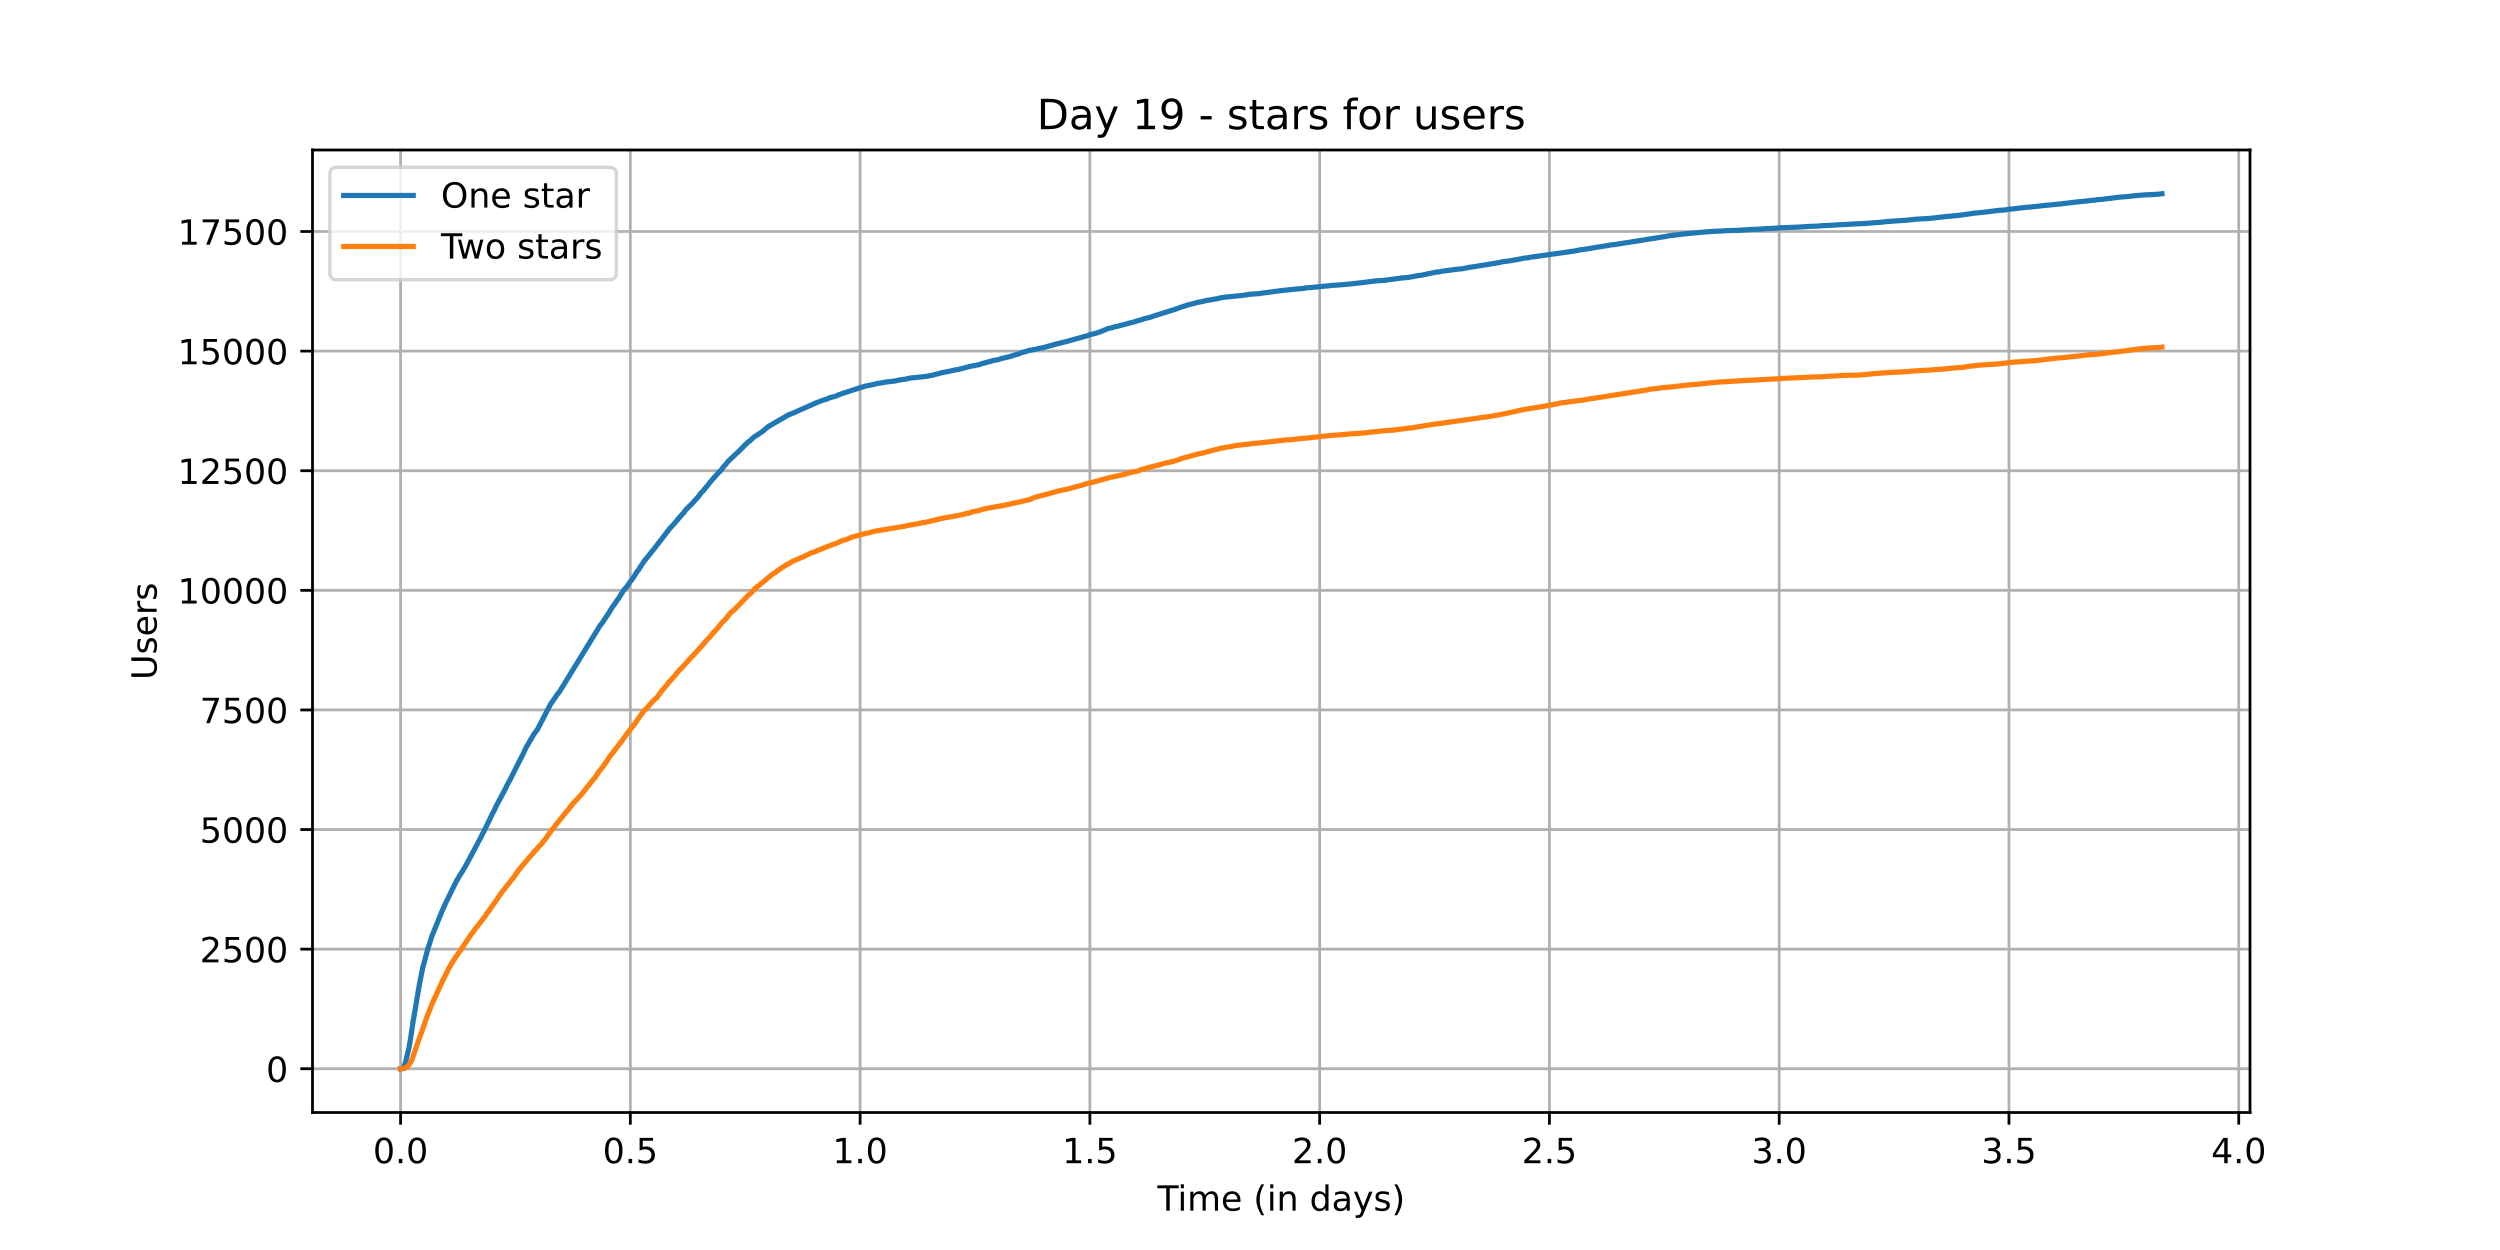 <?xml version="1.0" encoding="utf-8" standalone="no"?>
<!DOCTYPE svg PUBLIC "-//W3C//DTD SVG 1.1//EN"
  "http://www.w3.org/Graphics/SVG/1.1/DTD/svg11.dtd">
<!-- Created with matplotlib (https://matplotlib.org/) -->
<svg height="360pt" version="1.1" viewBox="0 0 720 360" width="720pt" xmlns="http://www.w3.org/2000/svg" xmlns:xlink="http://www.w3.org/1999/xlink">
 <defs>
  <style type="text/css">*{stroke-linecap:butt;stroke-linejoin:round;}</style>
 </defs>
 <g id="figure_1">
  <g id="patch_1">
   <path d="M 0 360 
L 720 360 
L 720 0 
L 0 0 
z
" style="fill:#ffffff;"/>
  </g>
  <g id="axes_1">
   <g id="patch_2">
    <path d="M 90 320.4 
L 648 320.4 
L 648 43.2 
L 90 43.2 
z
" style="fill:#ffffff;"/>
   </g>
   <g id="matplotlib.axis_1">
    <g id="xtick_1">
     <g id="line2d_1">
      <path clip-path="url(#pc16614bc8c)" d="M 115.364 320.4 
L 115.364 43.2 
" style="fill:none;stroke:#b0b0b0;stroke-linecap:square;stroke-width:0.8;"/>
     </g>
     <g id="line2d_2">
      <defs>
       <path d="M 0 0 
L 0 3.5 
" id="mcc71e80e6d" style="stroke:#000000;stroke-width:0.8;"/>
      </defs>
      <g>
       <use style="stroke:#000000;stroke-width:0.8;" x="115.364" xlink:href="#mcc71e80e6d" y="320.4"/>
      </g>
     </g>
     <g id="text_1">
      <!-- 0.0 -->
      <g transform="translate(107.412 334.998)scale(0.1 -0.1)">
       <defs>
        <path d="M 31.781 66.406 
Q 24.172 66.406 20.328 58.906 
Q 16.5 51.422 16.5 36.375 
Q 16.5 21.391 20.328 13.891 
Q 24.172 6.391 31.781 6.391 
Q 39.453 6.391 43.281 13.891 
Q 47.125 21.391 47.125 36.375 
Q 47.125 51.422 43.281 58.906 
Q 39.453 66.406 31.781 66.406 
z
M 31.781 74.219 
Q 44.047 74.219 50.516 64.516 
Q 56.984 54.828 56.984 36.375 
Q 56.984 17.969 50.516 8.266 
Q 44.047 -1.422 31.781 -1.422 
Q 19.531 -1.422 13.062 8.266 
Q 6.594 17.969 6.594 36.375 
Q 6.594 54.828 13.062 64.516 
Q 19.531 74.219 31.781 74.219 
z
" id="DejaVuSans-48"/>
        <path d="M 10.688 12.406 
L 21 12.406 
L 21 0 
L 10.688 0 
z
" id="DejaVuSans-46"/>
       </defs>
       <use xlink:href="#DejaVuSans-48"/>
       <use x="63.623" xlink:href="#DejaVuSans-46"/>
       <use x="95.41" xlink:href="#DejaVuSans-48"/>
      </g>
     </g>
    </g>
    <g id="xtick_2">
     <g id="line2d_3">
      <path clip-path="url(#pc16614bc8c)" d="M 181.537 320.4 
L 181.537 43.2 
" style="fill:none;stroke:#b0b0b0;stroke-linecap:square;stroke-width:0.8;"/>
     </g>
     <g id="line2d_4">
      <g>
       <use style="stroke:#000000;stroke-width:0.8;" x="181.537" xlink:href="#mcc71e80e6d" y="320.4"/>
      </g>
     </g>
     <g id="text_2">
      <!-- 0.5 -->
      <g transform="translate(173.586 334.998)scale(0.1 -0.1)">
       <defs>
        <path d="M 10.797 72.906 
L 49.516 72.906 
L 49.516 64.594 
L 19.828 64.594 
L 19.828 46.734 
Q 21.969 47.469 24.109 47.828 
Q 26.266 48.188 28.422 48.188 
Q 40.625 48.188 47.75 41.5 
Q 54.891 34.812 54.891 23.391 
Q 54.891 11.625 47.562 5.094 
Q 40.234 -1.422 26.906 -1.422 
Q 22.312 -1.422 17.547 -0.641 
Q 12.797 0.141 7.719 1.703 
L 7.719 11.625 
Q 12.109 9.234 16.797 8.062 
Q 21.484 6.891 26.703 6.891 
Q 35.156 6.891 40.078 11.328 
Q 45.016 15.766 45.016 23.391 
Q 45.016 31 40.078 35.438 
Q 35.156 39.891 26.703 39.891 
Q 22.75 39.891 18.812 39.016 
Q 14.891 38.141 10.797 36.281 
z
" id="DejaVuSans-53"/>
       </defs>
       <use xlink:href="#DejaVuSans-48"/>
       <use x="63.623" xlink:href="#DejaVuSans-46"/>
       <use x="95.41" xlink:href="#DejaVuSans-53"/>
      </g>
     </g>
    </g>
    <g id="xtick_3">
     <g id="line2d_5">
      <path clip-path="url(#pc16614bc8c)" d="M 247.711 320.4 
L 247.711 43.2 
" style="fill:none;stroke:#b0b0b0;stroke-linecap:square;stroke-width:0.8;"/>
     </g>
     <g id="line2d_6">
      <g>
       <use style="stroke:#000000;stroke-width:0.8;" x="247.711" xlink:href="#mcc71e80e6d" y="320.4"/>
      </g>
     </g>
     <g id="text_3">
      <!-- 1.0 -->
      <g transform="translate(239.76 334.998)scale(0.1 -0.1)">
       <defs>
        <path d="M 12.406 8.297 
L 28.516 8.297 
L 28.516 63.922 
L 10.984 60.406 
L 10.984 69.391 
L 28.422 72.906 
L 38.281 72.906 
L 38.281 8.297 
L 54.391 8.297 
L 54.391 0 
L 12.406 0 
z
" id="DejaVuSans-49"/>
       </defs>
       <use xlink:href="#DejaVuSans-49"/>
       <use x="63.623" xlink:href="#DejaVuSans-46"/>
       <use x="95.41" xlink:href="#DejaVuSans-48"/>
      </g>
     </g>
    </g>
    <g id="xtick_4">
     <g id="line2d_7">
      <path clip-path="url(#pc16614bc8c)" d="M 313.885 320.4 
L 313.885 43.2 
" style="fill:none;stroke:#b0b0b0;stroke-linecap:square;stroke-width:0.8;"/>
     </g>
     <g id="line2d_8">
      <g>
       <use style="stroke:#000000;stroke-width:0.8;" x="313.885" xlink:href="#mcc71e80e6d" y="320.4"/>
      </g>
     </g>
     <g id="text_4">
      <!-- 1.5 -->
      <g transform="translate(305.933 334.998)scale(0.1 -0.1)">
       <use xlink:href="#DejaVuSans-49"/>
       <use x="63.623" xlink:href="#DejaVuSans-46"/>
       <use x="95.41" xlink:href="#DejaVuSans-53"/>
      </g>
     </g>
    </g>
    <g id="xtick_5">
     <g id="line2d_9">
      <path clip-path="url(#pc16614bc8c)" d="M 380.059 320.4 
L 380.059 43.2 
" style="fill:none;stroke:#b0b0b0;stroke-linecap:square;stroke-width:0.8;"/>
     </g>
     <g id="line2d_10">
      <g>
       <use style="stroke:#000000;stroke-width:0.8;" x="380.059" xlink:href="#mcc71e80e6d" y="320.4"/>
      </g>
     </g>
     <g id="text_5">
      <!-- 2.0 -->
      <g transform="translate(372.107 334.998)scale(0.1 -0.1)">
       <defs>
        <path d="M 19.188 8.297 
L 53.609 8.297 
L 53.609 0 
L 7.328 0 
L 7.328 8.297 
Q 12.938 14.109 22.625 23.891 
Q 32.328 33.688 34.812 36.531 
Q 39.547 41.844 41.422 45.531 
Q 43.312 49.219 43.312 52.781 
Q 43.312 58.594 39.234 62.25 
Q 35.156 65.922 28.609 65.922 
Q 23.969 65.922 18.812 64.312 
Q 13.672 62.703 7.812 59.422 
L 7.812 69.391 
Q 13.766 71.781 18.938 73 
Q 24.125 74.219 28.422 74.219 
Q 39.75 74.219 46.484 68.547 
Q 53.219 62.891 53.219 53.422 
Q 53.219 48.922 51.531 44.891 
Q 49.859 40.875 45.406 35.406 
Q 44.188 33.984 37.641 27.219 
Q 31.109 20.453 19.188 8.297 
z
" id="DejaVuSans-50"/>
       </defs>
       <use xlink:href="#DejaVuSans-50"/>
       <use x="63.623" xlink:href="#DejaVuSans-46"/>
       <use x="95.41" xlink:href="#DejaVuSans-48"/>
      </g>
     </g>
    </g>
    <g id="xtick_6">
     <g id="line2d_11">
      <path clip-path="url(#pc16614bc8c)" d="M 446.233 320.4 
L 446.233 43.2 
" style="fill:none;stroke:#b0b0b0;stroke-linecap:square;stroke-width:0.8;"/>
     </g>
     <g id="line2d_12">
      <g>
       <use style="stroke:#000000;stroke-width:0.8;" x="446.233" xlink:href="#mcc71e80e6d" y="320.4"/>
      </g>
     </g>
     <g id="text_6">
      <!-- 2.5 -->
      <g transform="translate(438.281 334.998)scale(0.1 -0.1)">
       <use xlink:href="#DejaVuSans-50"/>
       <use x="63.623" xlink:href="#DejaVuSans-46"/>
       <use x="95.41" xlink:href="#DejaVuSans-53"/>
      </g>
     </g>
    </g>
    <g id="xtick_7">
     <g id="line2d_13">
      <path clip-path="url(#pc16614bc8c)" d="M 512.406 320.4 
L 512.406 43.2 
" style="fill:none;stroke:#b0b0b0;stroke-linecap:square;stroke-width:0.8;"/>
     </g>
     <g id="line2d_14">
      <g>
       <use style="stroke:#000000;stroke-width:0.8;" x="512.406" xlink:href="#mcc71e80e6d" y="320.4"/>
      </g>
     </g>
     <g id="text_7">
      <!-- 3.0 -->
      <g transform="translate(504.455 334.998)scale(0.1 -0.1)">
       <defs>
        <path d="M 40.578 39.312 
Q 47.656 37.797 51.625 33 
Q 55.609 28.219 55.609 21.188 
Q 55.609 10.406 48.188 4.484 
Q 40.766 -1.422 27.094 -1.422 
Q 22.516 -1.422 17.656 -0.516 
Q 12.797 0.391 7.625 2.203 
L 7.625 11.719 
Q 11.719 9.328 16.594 8.109 
Q 21.484 6.891 26.812 6.891 
Q 36.078 6.891 40.938 10.547 
Q 45.797 14.203 45.797 21.188 
Q 45.797 27.641 41.281 31.266 
Q 36.766 34.906 28.719 34.906 
L 20.219 34.906 
L 20.219 43.016 
L 29.109 43.016 
Q 36.375 43.016 40.234 45.922 
Q 44.094 48.828 44.094 54.297 
Q 44.094 59.906 40.109 62.906 
Q 36.141 65.922 28.719 65.922 
Q 24.656 65.922 20.016 65.031 
Q 15.375 64.156 9.812 62.312 
L 9.812 71.094 
Q 15.438 72.656 20.344 73.438 
Q 25.25 74.219 29.594 74.219 
Q 40.828 74.219 47.359 69.109 
Q 53.906 64.016 53.906 55.328 
Q 53.906 49.266 50.438 45.094 
Q 46.969 40.922 40.578 39.312 
z
" id="DejaVuSans-51"/>
       </defs>
       <use xlink:href="#DejaVuSans-51"/>
       <use x="63.623" xlink:href="#DejaVuSans-46"/>
       <use x="95.41" xlink:href="#DejaVuSans-48"/>
      </g>
     </g>
    </g>
    <g id="xtick_8">
     <g id="line2d_15">
      <path clip-path="url(#pc16614bc8c)" d="M 578.58 320.4 
L 578.58 43.2 
" style="fill:none;stroke:#b0b0b0;stroke-linecap:square;stroke-width:0.8;"/>
     </g>
     <g id="line2d_16">
      <g>
       <use style="stroke:#000000;stroke-width:0.8;" x="578.58" xlink:href="#mcc71e80e6d" y="320.4"/>
      </g>
     </g>
     <g id="text_8">
      <!-- 3.5 -->
      <g transform="translate(570.629 334.998)scale(0.1 -0.1)">
       <use xlink:href="#DejaVuSans-51"/>
       <use x="63.623" xlink:href="#DejaVuSans-46"/>
       <use x="95.41" xlink:href="#DejaVuSans-53"/>
      </g>
     </g>
    </g>
    <g id="xtick_9">
     <g id="line2d_17">
      <path clip-path="url(#pc16614bc8c)" d="M 644.754 320.4 
L 644.754 43.2 
" style="fill:none;stroke:#b0b0b0;stroke-linecap:square;stroke-width:0.8;"/>
     </g>
     <g id="line2d_18">
      <g>
       <use style="stroke:#000000;stroke-width:0.8;" x="644.754" xlink:href="#mcc71e80e6d" y="320.4"/>
      </g>
     </g>
     <g id="text_9">
      <!-- 4.0 -->
      <g transform="translate(636.802 334.998)scale(0.1 -0.1)">
       <defs>
        <path d="M 37.797 64.312 
L 12.891 25.391 
L 37.797 25.391 
z
M 35.203 72.906 
L 47.609 72.906 
L 47.609 25.391 
L 58.016 25.391 
L 58.016 17.188 
L 47.609 17.188 
L 47.609 0 
L 37.797 0 
L 37.797 17.188 
L 4.891 17.188 
L 4.891 26.703 
z
" id="DejaVuSans-52"/>
       </defs>
       <use xlink:href="#DejaVuSans-52"/>
       <use x="63.623" xlink:href="#DejaVuSans-46"/>
       <use x="95.41" xlink:href="#DejaVuSans-48"/>
      </g>
     </g>
    </g>
    <g id="text_10">
     <!-- Time (in days) -->
     <g transform="translate(333.327 348.677)scale(0.1 -0.1)">
      <defs>
       <path d="M -0.297 72.906 
L 61.375 72.906 
L 61.375 64.594 
L 35.5 64.594 
L 35.5 0 
L 25.594 0 
L 25.594 64.594 
L -0.297 64.594 
z
" id="DejaVuSans-84"/>
       <path d="M 9.422 54.688 
L 18.406 54.688 
L 18.406 0 
L 9.422 0 
z
M 9.422 75.984 
L 18.406 75.984 
L 18.406 64.594 
L 9.422 64.594 
z
" id="DejaVuSans-105"/>
       <path d="M 52 44.188 
Q 55.375 50.25 60.062 53.125 
Q 64.75 56 71.094 56 
Q 79.641 56 84.281 50.016 
Q 88.922 44.047 88.922 33.016 
L 88.922 0 
L 79.891 0 
L 79.891 32.719 
Q 79.891 40.578 77.094 44.375 
Q 74.312 48.188 68.609 48.188 
Q 61.625 48.188 57.562 43.547 
Q 53.516 38.922 53.516 30.906 
L 53.516 0 
L 44.484 0 
L 44.484 32.719 
Q 44.484 40.625 41.703 44.406 
Q 38.922 48.188 33.109 48.188 
Q 26.219 48.188 22.156 43.531 
Q 18.109 38.875 18.109 30.906 
L 18.109 0 
L 9.078 0 
L 9.078 54.688 
L 18.109 54.688 
L 18.109 46.188 
Q 21.188 51.219 25.484 53.609 
Q 29.781 56 35.688 56 
Q 41.656 56 45.828 52.969 
Q 50 49.953 52 44.188 
z
" id="DejaVuSans-109"/>
       <path d="M 56.203 29.594 
L 56.203 25.203 
L 14.891 25.203 
Q 15.484 15.922 20.484 11.062 
Q 25.484 6.203 34.422 6.203 
Q 39.594 6.203 44.453 7.469 
Q 49.312 8.734 54.109 11.281 
L 54.109 2.781 
Q 49.266 0.734 44.188 -0.344 
Q 39.109 -1.422 33.891 -1.422 
Q 20.797 -1.422 13.156 6.188 
Q 5.516 13.812 5.516 26.812 
Q 5.516 40.234 12.766 48.109 
Q 20.016 56 32.328 56 
Q 43.359 56 49.781 48.891 
Q 56.203 41.797 56.203 29.594 
z
M 47.219 32.234 
Q 47.125 39.594 43.094 43.984 
Q 39.062 48.391 32.422 48.391 
Q 24.906 48.391 20.391 44.141 
Q 15.875 39.891 15.188 32.172 
z
" id="DejaVuSans-101"/>
       <path id="DejaVuSans-32"/>
       <path d="M 31 75.875 
Q 24.469 64.656 21.281 53.656 
Q 18.109 42.672 18.109 31.391 
Q 18.109 20.125 21.312 9.062 
Q 24.516 -2 31 -13.188 
L 23.188 -13.188 
Q 15.875 -1.703 12.234 9.375 
Q 8.594 20.453 8.594 31.391 
Q 8.594 42.281 12.203 53.312 
Q 15.828 64.359 23.188 75.875 
z
" id="DejaVuSans-40"/>
       <path d="M 54.891 33.016 
L 54.891 0 
L 45.906 0 
L 45.906 32.719 
Q 45.906 40.484 42.875 44.328 
Q 39.844 48.188 33.797 48.188 
Q 26.516 48.188 22.312 43.547 
Q 18.109 38.922 18.109 30.906 
L 18.109 0 
L 9.078 0 
L 9.078 54.688 
L 18.109 54.688 
L 18.109 46.188 
Q 21.344 51.125 25.703 53.562 
Q 30.078 56 35.797 56 
Q 45.219 56 50.047 50.172 
Q 54.891 44.344 54.891 33.016 
z
" id="DejaVuSans-110"/>
       <path d="M 45.406 46.391 
L 45.406 75.984 
L 54.391 75.984 
L 54.391 0 
L 45.406 0 
L 45.406 8.203 
Q 42.578 3.328 38.25 0.953 
Q 33.938 -1.422 27.875 -1.422 
Q 17.969 -1.422 11.734 6.484 
Q 5.516 14.406 5.516 27.297 
Q 5.516 40.188 11.734 48.094 
Q 17.969 56 27.875 56 
Q 33.938 56 38.25 53.625 
Q 42.578 51.266 45.406 46.391 
z
M 14.797 27.297 
Q 14.797 17.391 18.875 11.75 
Q 22.953 6.109 30.078 6.109 
Q 37.203 6.109 41.297 11.75 
Q 45.406 17.391 45.406 27.297 
Q 45.406 37.203 41.297 42.844 
Q 37.203 48.484 30.078 48.484 
Q 22.953 48.484 18.875 42.844 
Q 14.797 37.203 14.797 27.297 
z
" id="DejaVuSans-100"/>
       <path d="M 34.281 27.484 
Q 23.391 27.484 19.188 25 
Q 14.984 22.516 14.984 16.5 
Q 14.984 11.719 18.141 8.906 
Q 21.297 6.109 26.703 6.109 
Q 34.188 6.109 38.703 11.406 
Q 43.219 16.703 43.219 25.484 
L 43.219 27.484 
z
M 52.203 31.203 
L 52.203 0 
L 43.219 0 
L 43.219 8.297 
Q 40.141 3.328 35.547 0.953 
Q 30.953 -1.422 24.312 -1.422 
Q 15.922 -1.422 10.953 3.297 
Q 6 8.016 6 15.922 
Q 6 25.141 12.172 29.828 
Q 18.359 34.516 30.609 34.516 
L 43.219 34.516 
L 43.219 35.406 
Q 43.219 41.609 39.141 45 
Q 35.062 48.391 27.688 48.391 
Q 23 48.391 18.547 47.266 
Q 14.109 46.141 10.016 43.891 
L 10.016 52.203 
Q 14.938 54.109 19.578 55.047 
Q 24.219 56 28.609 56 
Q 40.484 56 46.344 49.844 
Q 52.203 43.703 52.203 31.203 
z
" id="DejaVuSans-97"/>
       <path d="M 32.172 -5.078 
Q 28.375 -14.844 24.75 -17.812 
Q 21.141 -20.797 15.094 -20.797 
L 7.906 -20.797 
L 7.906 -13.281 
L 13.188 -13.281 
Q 16.891 -13.281 18.938 -11.516 
Q 21 -9.766 23.484 -3.219 
L 25.094 0.875 
L 2.984 54.688 
L 12.5 54.688 
L 29.594 11.922 
L 46.688 54.688 
L 56.203 54.688 
z
" id="DejaVuSans-121"/>
       <path d="M 44.281 53.078 
L 44.281 44.578 
Q 40.484 46.531 36.375 47.5 
Q 32.281 48.484 27.875 48.484 
Q 21.188 48.484 17.844 46.438 
Q 14.5 44.391 14.5 40.281 
Q 14.5 37.156 16.891 35.375 
Q 19.281 33.594 26.516 31.984 
L 29.594 31.297 
Q 39.156 29.25 43.188 25.516 
Q 47.219 21.781 47.219 15.094 
Q 47.219 7.469 41.188 3.016 
Q 35.156 -1.422 24.609 -1.422 
Q 20.219 -1.422 15.453 -0.562 
Q 10.688 0.297 5.422 2 
L 5.422 11.281 
Q 10.406 8.688 15.234 7.391 
Q 20.062 6.109 24.812 6.109 
Q 31.156 6.109 34.562 8.281 
Q 37.984 10.453 37.984 14.406 
Q 37.984 18.062 35.516 20.016 
Q 33.062 21.969 24.703 23.781 
L 21.578 24.516 
Q 13.234 26.266 9.516 29.906 
Q 5.812 33.547 5.812 39.891 
Q 5.812 47.609 11.281 51.797 
Q 16.75 56 26.812 56 
Q 31.781 56 36.172 55.266 
Q 40.578 54.547 44.281 53.078 
z
" id="DejaVuSans-115"/>
       <path d="M 8.016 75.875 
L 15.828 75.875 
Q 23.141 64.359 26.781 53.312 
Q 30.422 42.281 30.422 31.391 
Q 30.422 20.453 26.781 9.375 
Q 23.141 -1.703 15.828 -13.188 
L 8.016 -13.188 
Q 14.5 -2 17.703 9.062 
Q 20.906 20.125 20.906 31.391 
Q 20.906 42.672 17.703 53.656 
Q 14.5 64.656 8.016 75.875 
z
" id="DejaVuSans-41"/>
      </defs>
      <use xlink:href="#DejaVuSans-84"/>
      <use x="57.959" xlink:href="#DejaVuSans-105"/>
      <use x="85.742" xlink:href="#DejaVuSans-109"/>
      <use x="183.154" xlink:href="#DejaVuSans-101"/>
      <use x="244.678" xlink:href="#DejaVuSans-32"/>
      <use x="276.465" xlink:href="#DejaVuSans-40"/>
      <use x="315.479" xlink:href="#DejaVuSans-105"/>
      <use x="343.262" xlink:href="#DejaVuSans-110"/>
      <use x="406.641" xlink:href="#DejaVuSans-32"/>
      <use x="438.428" xlink:href="#DejaVuSans-100"/>
      <use x="501.904" xlink:href="#DejaVuSans-97"/>
      <use x="563.184" xlink:href="#DejaVuSans-121"/>
      <use x="622.363" xlink:href="#DejaVuSans-115"/>
      <use x="674.463" xlink:href="#DejaVuSans-41"/>
     </g>
    </g>
   </g>
   <g id="matplotlib.axis_2">
    <g id="ytick_1">
     <g id="line2d_19">
      <path clip-path="url(#pc16614bc8c)" d="M 90 307.8 
L 648 307.8 
" style="fill:none;stroke:#b0b0b0;stroke-linecap:square;stroke-width:0.8;"/>
     </g>
     <g id="line2d_20">
      <defs>
       <path d="M 0 0 
L -3.5 0 
" id="m81063adbbd" style="stroke:#000000;stroke-width:0.8;"/>
      </defs>
      <g>
       <use style="stroke:#000000;stroke-width:0.8;" x="90" xlink:href="#m81063adbbd" y="307.8"/>
      </g>
     </g>
     <g id="text_11">
      <!-- 0 -->
      <g transform="translate(76.638 311.599)scale(0.1 -0.1)">
       <use xlink:href="#DejaVuSans-48"/>
      </g>
     </g>
    </g>
    <g id="ytick_2">
     <g id="line2d_21">
      <path clip-path="url(#pc16614bc8c)" d="M 90 273.353 
L 648 273.353 
" style="fill:none;stroke:#b0b0b0;stroke-linecap:square;stroke-width:0.8;"/>
     </g>
     <g id="line2d_22">
      <g>
       <use style="stroke:#000000;stroke-width:0.8;" x="90" xlink:href="#m81063adbbd" y="273.353"/>
      </g>
     </g>
     <g id="text_12">
      <!-- 2500 -->
      <g transform="translate(57.55 277.152)scale(0.1 -0.1)">
       <use xlink:href="#DejaVuSans-50"/>
       <use x="63.623" xlink:href="#DejaVuSans-53"/>
       <use x="127.246" xlink:href="#DejaVuSans-48"/>
       <use x="190.869" xlink:href="#DejaVuSans-48"/>
      </g>
     </g>
    </g>
    <g id="ytick_3">
     <g id="line2d_23">
      <path clip-path="url(#pc16614bc8c)" d="M 90 238.906 
L 648 238.906 
" style="fill:none;stroke:#b0b0b0;stroke-linecap:square;stroke-width:0.8;"/>
     </g>
     <g id="line2d_24">
      <g>
       <use style="stroke:#000000;stroke-width:0.8;" x="90" xlink:href="#m81063adbbd" y="238.906"/>
      </g>
     </g>
     <g id="text_13">
      <!-- 5000 -->
      <g transform="translate(57.55 242.705)scale(0.1 -0.1)">
       <use xlink:href="#DejaVuSans-53"/>
       <use x="63.623" xlink:href="#DejaVuSans-48"/>
       <use x="127.246" xlink:href="#DejaVuSans-48"/>
       <use x="190.869" xlink:href="#DejaVuSans-48"/>
      </g>
     </g>
    </g>
    <g id="ytick_4">
     <g id="line2d_25">
      <path clip-path="url(#pc16614bc8c)" d="M 90 204.459 
L 648 204.459 
" style="fill:none;stroke:#b0b0b0;stroke-linecap:square;stroke-width:0.8;"/>
     </g>
     <g id="line2d_26">
      <g>
       <use style="stroke:#000000;stroke-width:0.8;" x="90" xlink:href="#m81063adbbd" y="204.459"/>
      </g>
     </g>
     <g id="text_14">
      <!-- 7500 -->
      <g transform="translate(57.55 208.258)scale(0.1 -0.1)">
       <defs>
        <path d="M 8.203 72.906 
L 55.078 72.906 
L 55.078 68.703 
L 28.609 0 
L 18.312 0 
L 43.219 64.594 
L 8.203 64.594 
z
" id="DejaVuSans-55"/>
       </defs>
       <use xlink:href="#DejaVuSans-55"/>
       <use x="63.623" xlink:href="#DejaVuSans-53"/>
       <use x="127.246" xlink:href="#DejaVuSans-48"/>
       <use x="190.869" xlink:href="#DejaVuSans-48"/>
      </g>
     </g>
    </g>
    <g id="ytick_5">
     <g id="line2d_27">
      <path clip-path="url(#pc16614bc8c)" d="M 90 170.012 
L 648 170.012 
" style="fill:none;stroke:#b0b0b0;stroke-linecap:square;stroke-width:0.8;"/>
     </g>
     <g id="line2d_28">
      <g>
       <use style="stroke:#000000;stroke-width:0.8;" x="90" xlink:href="#m81063adbbd" y="170.012"/>
      </g>
     </g>
     <g id="text_15">
      <!-- 10000 -->
      <g transform="translate(51.188 173.811)scale(0.1 -0.1)">
       <use xlink:href="#DejaVuSans-49"/>
       <use x="63.623" xlink:href="#DejaVuSans-48"/>
       <use x="127.246" xlink:href="#DejaVuSans-48"/>
       <use x="190.869" xlink:href="#DejaVuSans-48"/>
       <use x="254.492" xlink:href="#DejaVuSans-48"/>
      </g>
     </g>
    </g>
    <g id="ytick_6">
     <g id="line2d_29">
      <path clip-path="url(#pc16614bc8c)" d="M 90 135.565 
L 648 135.565 
" style="fill:none;stroke:#b0b0b0;stroke-linecap:square;stroke-width:0.8;"/>
     </g>
     <g id="line2d_30">
      <g>
       <use style="stroke:#000000;stroke-width:0.8;" x="90" xlink:href="#m81063adbbd" y="135.565"/>
      </g>
     </g>
     <g id="text_16">
      <!-- 12500 -->
      <g transform="translate(51.188 139.365)scale(0.1 -0.1)">
       <use xlink:href="#DejaVuSans-49"/>
       <use x="63.623" xlink:href="#DejaVuSans-50"/>
       <use x="127.246" xlink:href="#DejaVuSans-53"/>
       <use x="190.869" xlink:href="#DejaVuSans-48"/>
       <use x="254.492" xlink:href="#DejaVuSans-48"/>
      </g>
     </g>
    </g>
    <g id="ytick_7">
     <g id="line2d_31">
      <path clip-path="url(#pc16614bc8c)" d="M 90 101.118 
L 648 101.118 
" style="fill:none;stroke:#b0b0b0;stroke-linecap:square;stroke-width:0.8;"/>
     </g>
     <g id="line2d_32">
      <g>
       <use style="stroke:#000000;stroke-width:0.8;" x="90" xlink:href="#m81063adbbd" y="101.118"/>
      </g>
     </g>
     <g id="text_17">
      <!-- 15000 -->
      <g transform="translate(51.188 104.918)scale(0.1 -0.1)">
       <use xlink:href="#DejaVuSans-49"/>
       <use x="63.623" xlink:href="#DejaVuSans-53"/>
       <use x="127.246" xlink:href="#DejaVuSans-48"/>
       <use x="190.869" xlink:href="#DejaVuSans-48"/>
       <use x="254.492" xlink:href="#DejaVuSans-48"/>
      </g>
     </g>
    </g>
    <g id="ytick_8">
     <g id="line2d_33">
      <path clip-path="url(#pc16614bc8c)" d="M 90 66.671 
L 648 66.671 
" style="fill:none;stroke:#b0b0b0;stroke-linecap:square;stroke-width:0.8;"/>
     </g>
     <g id="line2d_34">
      <g>
       <use style="stroke:#000000;stroke-width:0.8;" x="90" xlink:href="#m81063adbbd" y="66.671"/>
      </g>
     </g>
     <g id="text_18">
      <!-- 17500 -->
      <g transform="translate(51.188 70.471)scale(0.1 -0.1)">
       <use xlink:href="#DejaVuSans-49"/>
       <use x="63.623" xlink:href="#DejaVuSans-55"/>
       <use x="127.246" xlink:href="#DejaVuSans-53"/>
       <use x="190.869" xlink:href="#DejaVuSans-48"/>
       <use x="254.492" xlink:href="#DejaVuSans-48"/>
      </g>
     </g>
    </g>
    <g id="text_19">
     <!-- Users -->
     <g transform="translate(45.108 195.801)rotate(-90)scale(0.1 -0.1)">
      <defs>
       <path d="M 8.688 72.906 
L 18.609 72.906 
L 18.609 28.609 
Q 18.609 16.891 22.844 11.734 
Q 27.094 6.594 36.625 6.594 
Q 46.094 6.594 50.344 11.734 
Q 54.594 16.891 54.594 28.609 
L 54.594 72.906 
L 64.5 72.906 
L 64.5 27.391 
Q 64.5 13.141 57.438 5.859 
Q 50.391 -1.422 36.625 -1.422 
Q 22.797 -1.422 15.734 5.859 
Q 8.688 13.141 8.688 27.391 
z
" id="DejaVuSans-85"/>
       <path d="M 41.109 46.297 
Q 39.594 47.172 37.812 47.578 
Q 36.031 48 33.891 48 
Q 26.266 48 22.188 43.047 
Q 18.109 38.094 18.109 28.812 
L 18.109 0 
L 9.078 0 
L 9.078 54.688 
L 18.109 54.688 
L 18.109 46.188 
Q 20.953 51.172 25.484 53.578 
Q 30.031 56 36.531 56 
Q 37.453 56 38.578 55.875 
Q 39.703 55.766 41.062 55.516 
z
" id="DejaVuSans-114"/>
      </defs>
      <use xlink:href="#DejaVuSans-85"/>
      <use x="73.193" xlink:href="#DejaVuSans-115"/>
      <use x="125.293" xlink:href="#DejaVuSans-101"/>
      <use x="186.816" xlink:href="#DejaVuSans-114"/>
      <use x="227.93" xlink:href="#DejaVuSans-115"/>
     </g>
    </g>
   </g>
   <g id="line2d_35">
    <path clip-path="url(#pc16614bc8c)" d="M 115.364 307.8 
L 115.996 307.717 
L 116.27 307.497 
L 116.817 305.83 
L 117.819 301.613 
L 118.274 298.913 
L 119.005 293.994 
L 119.642 290.287 
L 120.734 283.825 
L 121.736 278.713 
L 122.467 276.067 
L 122.739 275.048 
L 123.286 272.953 
L 123.559 272.251 
L 124.288 269.853 
L 127.293 262.44 
L 127.566 261.834 
L 128.205 260.373 
L 129.297 258.141 
L 129.571 257.576 
L 131.483 253.677 
L 131.665 253.443 
L 132.12 252.63 
L 132.759 251.569 
L 133.031 251.197 
L 133.669 250.067 
L 133.943 249.681 
L 134.216 249.158 
L 137.495 243.026 
L 137.768 242.433 
L 138.315 241.497 
L 138.952 240.16 
L 139.316 239.554 
L 139.954 238.176 
L 140.591 236.922 
L 141.867 234.235 
L 142.23 233.629 
L 142.777 232.375 
L 145.418 227.442 
L 145.964 226.271 
L 146.876 224.59 
L 147.149 224.066 
L 147.513 223.309 
L 147.695 222.978 
L 148.605 221.173 
L 149.699 218.982 
L 150.518 217.425 
L 151.522 215.262 
L 151.977 214.545 
L 152.251 214.008 
L 153.8 211.404 
L 154.801 210.04 
L 158.534 202.847 
L 160.083 200.615 
L 160.448 200.022 
L 161.085 199.292 
L 172.197 181.173 
L 172.379 180.87 
L 172.651 180.401 
L 173.653 179.092 
L 174.018 178.514 
L 174.655 177.549 
L 175.02 177.026 
L 176.297 174.959 
L 176.57 174.587 
L 177.025 173.967 
L 177.844 172.713 
L 178.209 172.272 
L 178.938 171.059 
L 179.303 170.522 
L 179.759 169.764 
L 180.124 169.434 
L 180.398 169.13 
L 180.761 168.621 
L 181.672 167.284 
L 181.945 167.008 
L 182.856 165.631 
L 183.403 164.707 
L 183.948 164.074 
L 184.313 163.412 
L 185.589 161.511 
L 186.773 160.064 
L 187.41 159.265 
L 187.775 158.755 
L 188.048 158.479 
L 188.777 157.556 
L 192.784 152.334 
L 194.333 150.639 
L 194.789 150.088 
L 196.064 148.586 
L 196.428 148.173 
L 196.793 147.815 
L 196.975 147.594 
L 197.338 147.057 
L 197.612 146.699 
L 197.977 146.368 
L 198.432 145.886 
L 198.796 145.541 
L 198.979 145.39 
L 199.616 144.701 
L 201.345 142.772 
L 201.802 142.041 
L 202.439 141.435 
L 203.531 140.112 
L 204.442 138.941 
L 206.812 136.254 
L 207.722 135.359 
L 207.995 134.918 
L 208.724 134.022 
L 209.179 133.526 
L 209.361 133.306 
L 209.635 132.92 
L 209.818 132.782 
L 210.363 132.217 
L 210.545 132.052 
L 213.096 129.682 
L 213.37 129.351 
L 213.733 129.048 
L 214.28 128.428 
L 214.736 127.959 
L 215.099 127.698 
L 215.373 127.339 
L 215.738 127.133 
L 216.101 126.843 
L 216.466 126.499 
L 216.557 126.458 
L 216.83 126.127 
L 217.195 125.851 
L 219.471 124.349 
L 221.292 122.834 
L 227.213 119.403 
L 227.577 119.306 
L 227.851 119.182 
L 228.124 119.086 
L 235.229 115.931 
L 235.593 115.82 
L 236.595 115.407 
L 237.414 115.145 
L 238.144 114.925 
L 238.963 114.553 
L 239.783 114.318 
L 240.147 114.25 
L 240.512 114.139 
L 241.057 113.946 
L 241.422 113.754 
L 242.88 113.216 
L 243.243 113.12 
L 247.342 111.783 
L 247.707 111.632 
L 248.708 111.397 
L 248.983 111.246 
L 251.351 110.777 
L 252.99 110.378 
L 253.9 110.267 
L 254.993 110.047 
L 257.544 109.758 
L 257.908 109.703 
L 258.181 109.62 
L 258.636 109.523 
L 259.093 109.427 
L 259.73 109.331 
L 260.457 109.248 
L 260.822 109.193 
L 262.28 108.848 
L 263.555 108.738 
L 265.831 108.49 
L 266.834 108.38 
L 268.928 107.98 
L 269.383 107.829 
L 270.567 107.539 
L 271.024 107.374 
L 273.847 106.837 
L 275.304 106.492 
L 276.123 106.382 
L 279.311 105.528 
L 279.858 105.417 
L 282.043 105.018 
L 282.681 104.756 
L 286.417 103.75 
L 287.236 103.64 
L 287.874 103.447 
L 288.42 103.24 
L 288.875 103.158 
L 289.332 103.047 
L 290.606 102.758 
L 291.426 102.51 
L 291.882 102.358 
L 292.337 102.193 
L 292.702 102.097 
L 293.157 102 
L 294.159 101.587 
L 294.796 101.408 
L 295.615 101.201 
L 296.072 101.008 
L 296.527 100.912 
L 297.528 100.719 
L 298.166 100.609 
L 299.077 100.388 
L 299.442 100.278 
L 300.079 100.195 
L 300.626 100.085 
L 300.99 99.975 
L 304.451 99.01 
L 304.998 98.9 
L 305.999 98.638 
L 307.729 98.211 
L 308.003 98.115 
L 311.737 97.081 
L 312.375 96.888 
L 312.922 96.751 
L 313.194 96.64 
L 314.014 96.365 
L 315.38 96.048 
L 316.291 95.745 
L 316.837 95.566 
L 319.207 94.601 
L 320.483 94.325 
L 320.937 94.133 
L 321.667 94.022 
L 322.304 93.843 
L 322.668 93.747 
L 326.13 92.824 
L 327.04 92.603 
L 327.497 92.396 
L 328.589 92.135 
L 328.953 91.997 
L 329.228 91.956 
L 329.41 91.818 
L 329.865 91.707 
L 331.233 91.391 
L 332.417 90.963 
L 333.144 90.743 
L 338.428 89.09 
L 338.61 88.993 
L 338.974 88.897 
L 339.339 88.759 
L 339.794 88.58 
L 340.705 88.277 
L 341.433 88.07 
L 341.889 87.863 
L 342.435 87.753 
L 345.077 87.05 
L 345.805 86.94 
L 346.989 86.664 
L 347.628 86.485 
L 348.537 86.389 
L 349.539 86.182 
L 350.359 86.072 
L 351.361 85.81 
L 352.272 85.645 
L 354.64 85.383 
L 355.915 85.273 
L 358.284 85.025 
L 359.012 84.915 
L 359.923 84.749 
L 361.38 84.639 
L 362.564 84.57 
L 363.201 84.46 
L 368.939 83.702 
L 369.941 83.592 
L 370.488 83.537 
L 372.309 83.358 
L 373.311 83.247 
L 374.86 83.123 
L 375.679 83.013 
L 376.134 82.889 
L 377.683 82.806 
L 377.957 82.765 
L 378.959 82.669 
L 379.504 82.613 
L 381.6 82.407 
L 382.784 82.31 
L 383.513 82.2 
L 385.336 82.09 
L 386.975 81.952 
L 388.341 81.842 
L 390.8 81.566 
L 391.619 81.47 
L 392.166 81.415 
L 396.265 80.891 
L 398.359 80.781 
L 404.097 80.009 
L 405.464 79.927 
L 405.828 79.858 
L 407.922 79.472 
L 408.195 79.389 
L 409.296 79.279 
L 410.845 78.948 
L 411.3 78.824 
L 412.028 78.714 
L 413.486 78.383 
L 414.76 78.273 
L 415.217 78.122 
L 419.953 77.502 
L 421.229 77.391 
L 423.323 76.964 
L 423.87 76.909 
L 431.884 75.6 
L 432.247 75.49 
L 433.249 75.297 
L 434.251 75.201 
L 434.98 75.09 
L 438.077 74.539 
L 438.623 74.401 
L 439.261 74.305 
L 440.171 74.236 
L 440.445 74.126 
L 441.173 74.016 
L 441.72 73.96 
L 451.922 72.514 
L 452.649 72.403 
L 453.196 72.335 
L 453.743 72.238 
L 455.018 71.963 
L 456.021 71.852 
L 463.491 70.626 
L 463.856 70.543 
L 465.042 70.433 
L 480.259 68.008 
L 480.713 67.898 
L 484.359 67.457 
L 485.361 67.347 
L 487.456 67.126 
L 488.821 67.016 
L 490.826 66.823 
L 492.375 66.713 
L 493.743 66.616 
L 496.203 66.506 
L 497.478 66.423 
L 501.122 66.313 
L 501.394 66.272 
L 503.399 66.162 
L 504.674 66.079 
L 507.315 65.969 
L 507.953 65.886 
L 510.322 65.776 
L 511.506 65.707 
L 512.962 65.597 
L 513.964 65.555 
L 517.152 65.445 
L 518.336 65.376 
L 520.067 65.266 
L 521.251 65.197 
L 523.984 65.087 
L 524.621 65.004 
L 526.897 64.894 
L 527.899 64.853 
L 529.448 64.742 
L 530.45 64.701 
L 532.545 64.591 
L 533.819 64.508 
L 536.188 64.398 
L 537.189 64.357 
L 538.646 64.246 
L 540.287 64.109 
L 541.743 64.026 
L 542.108 63.957 
L 543.018 63.847 
L 544.384 63.75 
L 545.843 63.64 
L 547.207 63.544 
L 549.029 63.433 
L 551.671 63.144 
L 553.4 63.034 
L 554.585 62.965 
L 556.224 62.855 
L 559.411 62.483 
L 560.323 62.372 
L 561.962 62.235 
L 563.055 62.124 
L 565.24 61.89 
L 565.787 61.808 
L 566.243 61.711 
L 567.063 61.615 
L 567.608 61.546 
L 568.155 61.436 
L 570.25 61.229 
L 571.434 61.119 
L 575.625 60.581 
L 577.447 60.471 
L 578.54 60.251 
L 579.907 60.154 
L 580.636 60.044 
L 583.369 59.727 
L 584.735 59.63 
L 585.282 59.562 
L 586.374 59.451 
L 589.199 59.134 
L 590.475 59.024 
L 592.57 58.804 
L 593.662 58.721 
L 594.027 58.652 
L 595.03 58.542 
L 598.492 58.115 
L 599.768 58.005 
L 600.313 57.949 
L 601.498 57.839 
L 602.136 57.743 
L 603.32 57.633 
L 604.141 57.495 
L 605.598 57.385 
L 606.327 57.274 
L 607.331 57.164 
L 610.792 56.737 
L 612.341 56.641 
L 612.888 56.585 
L 615.348 56.31 
L 616.714 56.2 
L 617.99 56.117 
L 620.086 56.02 
L 620.541 55.993 
L 621.999 55.883 
L 622.636 55.8 
L 622.636 55.8 
" style="fill:none;stroke:#1f77b4;stroke-linecap:square;stroke-width:1.5;"/>
   </g>
   <g id="line2d_36">
    <path clip-path="url(#pc16614bc8c)" d="M 115.364 307.8 
L 116.543 307.731 
L 117.727 306.739 
L 118.364 305.802 
L 118.639 305.251 
L 120.187 300.635 
L 121.008 298.362 
L 121.371 297.438 
L 122.922 292.919 
L 124.561 288.813 
L 127.748 281.896 
L 128.022 281.4 
L 128.295 280.78 
L 128.66 280.132 
L 129.389 278.603 
L 129.661 278.231 
L 130.116 277.335 
L 131.3 275.571 
L 131.575 275.117 
L 131.938 274.676 
L 132.394 274.014 
L 135.764 268.999 
L 135.946 268.82 
L 136.674 267.8 
L 139.499 264.149 
L 139.863 263.68 
L 140.226 263.005 
L 140.591 262.619 
L 142.777 259.505 
L 143.233 258.844 
L 143.596 258.307 
L 144.508 256.984 
L 148.242 252.272 
L 148.424 251.872 
L 148.605 251.638 
L 150.518 249.185 
L 150.61 249.158 
L 151.067 248.565 
L 152.251 247.146 
L 154.163 244.941 
L 154.437 244.707 
L 155.256 243.729 
L 155.803 243.233 
L 156.713 242.034 
L 157.442 241.152 
L 157.807 240.587 
L 158.899 239.085 
L 159.718 238.066 
L 160.356 237.211 
L 164.545 232.031 
L 165.092 231.314 
L 166.186 230.17 
L 167.005 229.316 
L 167.37 228.903 
L 170.922 224.411 
L 171.195 224.135 
L 171.377 223.901 
L 171.832 223.198 
L 171.924 223.143 
L 172.287 222.509 
L 173.927 220.415 
L 174.292 219.864 
L 174.474 219.657 
L 175.75 217.673 
L 176.205 217.136 
L 178.756 213.801 
L 178.846 213.774 
L 179.303 213.085 
L 179.667 212.616 
L 180.488 211.431 
L 181.125 210.591 
L 182.947 208.276 
L 183.494 207.422 
L 183.676 207.174 
L 184.587 205.851 
L 184.77 205.658 
L 185.315 204.9 
L 186.317 203.88 
L 186.591 203.508 
L 186.864 203.274 
L 187.138 202.971 
L 187.41 202.696 
L 187.775 202.172 
L 188.869 201.125 
L 189.141 200.973 
L 190.598 198.934 
L 191.235 198.231 
L 191.509 197.873 
L 191.964 197.404 
L 192.329 196.881 
L 192.602 196.536 
L 194.242 194.704 
L 194.515 194.442 
L 194.97 193.739 
L 195.152 193.56 
L 196.064 192.596 
L 196.518 192.155 
L 198.432 190.033 
L 198.796 189.606 
L 200.071 188.297 
L 202.074 186.065 
L 203.531 184.384 
L 203.805 184.08 
L 204.442 183.474 
L 204.807 182.978 
L 205.264 182.427 
L 206.538 181.035 
L 206.903 180.608 
L 207.722 179.547 
L 208.177 179.106 
L 209.179 178.059 
L 209.453 177.673 
L 210.545 176.337 
L 211.274 175.799 
L 214.372 172.63 
L 214.554 172.506 
L 215.191 171.79 
L 215.556 171.39 
L 215.828 171.197 
L 216.101 170.977 
L 217.559 169.365 
L 217.742 169.241 
L 218.105 168.896 
L 218.469 168.676 
L 218.834 168.373 
L 220.565 166.967 
L 220.837 166.705 
L 221.202 166.416 
L 221.475 166.196 
L 222.296 165.507 
L 222.568 165.272 
L 223.48 164.776 
L 223.843 164.418 
L 225.027 163.605 
L 225.391 163.371 
L 225.938 163.026 
L 226.393 162.751 
L 227.669 162.062 
L 228.124 161.731 
L 231.586 160.243 
L 231.859 160.119 
L 232.223 159.912 
L 232.678 159.706 
L 232.952 159.554 
L 233.68 159.223 
L 234.227 159.044 
L 234.682 158.893 
L 235.32 158.645 
L 235.593 158.452 
L 236.14 158.314 
L 236.413 158.176 
L 238.871 157.184 
L 239.328 157.005 
L 239.873 156.798 
L 240.602 156.592 
L 241.331 156.275 
L 241.969 155.985 
L 242.241 155.834 
L 242.698 155.655 
L 243.699 155.407 
L 243.972 155.269 
L 244.701 154.993 
L 244.974 154.8 
L 249.073 153.684 
L 249.528 153.574 
L 250.439 153.409 
L 250.986 153.216 
L 252.17 152.954 
L 252.808 152.858 
L 253.809 152.651 
L 254.811 152.541 
L 255.266 152.431 
L 260.914 151.48 
L 261.186 151.383 
L 265.103 150.694 
L 265.376 150.612 
L 265.831 150.502 
L 266.378 150.446 
L 267.836 150.157 
L 268.109 150.019 
L 268.746 149.909 
L 269.84 149.647 
L 270.385 149.496 
L 270.841 149.385 
L 271.843 149.193 
L 275.668 148.517 
L 275.942 148.462 
L 277.581 148.104 
L 278.309 147.87 
L 279.13 147.787 
L 279.95 147.415 
L 280.859 147.25 
L 282.226 146.947 
L 283.321 146.575 
L 286.964 145.913 
L 287.693 145.789 
L 288.33 145.693 
L 288.785 145.596 
L 290.88 145.183 
L 291.518 144.99 
L 293.886 144.522 
L 294.25 144.411 
L 295.889 144.025 
L 296.799 143.791 
L 297.711 143.35 
L 298.348 143.144 
L 299.077 142.937 
L 300.079 142.689 
L 300.443 142.634 
L 301.171 142.413 
L 304.998 141.366 
L 305.452 141.27 
L 306.637 141.008 
L 307.274 140.898 
L 311.281 139.809 
L 311.737 139.699 
L 312.739 139.341 
L 313.285 139.23 
L 314.469 138.941 
L 314.925 138.831 
L 315.198 138.721 
L 316.2 138.5 
L 316.564 138.362 
L 319.207 137.646 
L 319.481 137.536 
L 321.757 137.095 
L 322.304 136.957 
L 323.67 136.654 
L 324.399 136.433 
L 324.764 136.309 
L 326.038 136.006 
L 326.585 135.841 
L 327.405 135.744 
L 328.863 135.18 
L 329.228 135.138 
L 329.5 135.014 
L 332.325 134.256 
L 332.781 134.16 
L 335.877 133.319 
L 336.424 133.209 
L 337.973 132.865 
L 338.519 132.686 
L 338.884 132.575 
L 339.521 132.382 
L 340.249 132.066 
L 344.895 130.784 
L 346.716 130.398 
L 347.171 130.247 
L 347.536 130.164 
L 348.173 129.999 
L 349.084 129.751 
L 349.631 129.599 
L 350.998 129.282 
L 351.361 129.131 
L 352.09 129.02 
L 355.095 128.483 
L 355.642 128.345 
L 358.557 128.001 
L 359.741 127.904 
L 360.651 127.725 
L 362.017 127.629 
L 362.474 127.587 
L 363.566 127.477 
L 366.571 127.133 
L 367.665 127.022 
L 370.488 126.692 
L 372.219 126.582 
L 375.133 126.237 
L 376.863 126.127 
L 380.506 125.686 
L 381.69 125.576 
L 382.237 125.521 
L 384.06 125.355 
L 385.426 125.259 
L 385.881 125.217 
L 387.248 125.107 
L 389.069 124.942 
L 391.437 124.832 
L 392.076 124.735 
L 393.715 124.625 
L 394.625 124.446 
L 396.173 124.336 
L 396.811 124.253 
L 397.812 124.156 
L 398.542 124.046 
L 399.634 123.991 
L 401.182 123.881 
L 405.554 123.33 
L 406.648 123.22 
L 412.849 122.172 
L 413.121 122.131 
L 414.213 122.021 
L 425.691 120.409 
L 426.238 120.312 
L 426.966 120.202 
L 428.15 120.092 
L 432.067 119.417 
L 432.704 119.237 
L 433.523 119.141 
L 435.345 118.7 
L 435.8 118.604 
L 436.437 118.521 
L 436.984 118.328 
L 437.256 118.287 
L 437.713 118.177 
L 438.805 117.956 
L 445.363 116.881 
L 445.637 116.812 
L 448.642 116.261 
L 449.007 116.151 
L 449.826 115.999 
L 450.918 115.889 
L 451.739 115.738 
L 452.832 115.627 
L 453.651 115.49 
L 454.563 115.393 
L 455.109 115.324 
L 455.747 115.255 
L 456.111 115.159 
L 456.931 115.063 
L 458.024 114.828 
L 458.936 114.718 
L 474.427 112.293 
L 474.974 112.141 
L 478.71 111.673 
L 479.804 111.563 
L 481.443 111.425 
L 482.446 111.315 
L 483.083 111.218 
L 484.359 111.108 
L 484.996 111.012 
L 485.906 110.901 
L 487.456 110.777 
L 488.913 110.667 
L 491.738 110.336 
L 493.286 110.226 
L 494.016 110.116 
L 495.564 110.006 
L 496.568 109.964 
L 498.116 109.854 
L 499.391 109.771 
L 501.214 109.661 
L 502.488 109.579 
L 505.403 109.468 
L 505.948 109.413 
L 507.953 109.303 
L 509.138 109.234 
L 511.232 109.138 
L 511.686 109.11 
L 512.962 109.014 
L 513.509 108.959 
L 516.332 108.848 
L 517.425 108.793 
L 520.157 108.683 
L 521.433 108.6 
L 525.168 108.49 
L 526.897 108.338 
L 529.357 108.242 
L 529.995 108.159 
L 534.184 108.049 
L 535.095 108.022 
L 536.643 107.911 
L 538.738 107.705 
L 540.013 107.594 
L 541.743 107.443 
L 543.383 107.333 
L 544.567 107.264 
L 546.844 107.153 
L 548.027 107.085 
L 549.758 107.002 
L 550.122 106.919 
L 551.761 106.809 
L 553.128 106.713 
L 555.314 106.602 
L 556.588 106.52 
L 557.682 106.409 
L 558.592 106.382 
L 559.776 106.272 
L 560.323 106.217 
L 561.507 106.106 
L 561.871 106.051 
L 563.51 105.913 
L 565.24 105.817 
L 566.424 105.569 
L 569.339 105.238 
L 570.523 105.128 
L 570.979 105.1 
L 572.436 105.004 
L 572.891 104.976 
L 574.804 104.866 
L 577.082 104.618 
L 578.085 104.522 
L 578.723 104.439 
L 579.633 104.343 
L 579.907 104.288 
L 581.82 104.191 
L 582.365 104.136 
L 584.006 103.998 
L 585.827 103.888 
L 587.832 103.695 
L 588.652 103.585 
L 592.114 103.158 
L 593.39 103.047 
L 594.574 102.979 
L 595.213 102.868 
L 597.034 102.689 
L 598.218 102.579 
L 601.68 102.166 
L 603.777 102.055 
L 608.515 101.435 
L 609.881 101.325 
L 616.624 100.416 
L 618.081 100.305 
L 619.812 100.154 
L 621.817 100.071 
L 622.09 100.03 
L 622.636 99.975 
L 622.636 99.975 
" style="fill:none;stroke:#ff7f0e;stroke-linecap:square;stroke-width:1.5;"/>
   </g>
   <g id="patch_3">
    <path d="M 90 320.4 
L 90 43.2 
" style="fill:none;stroke:#000000;stroke-linecap:square;stroke-linejoin:miter;stroke-width:0.8;"/>
   </g>
   <g id="patch_4">
    <path d="M 648 320.4 
L 648 43.2 
" style="fill:none;stroke:#000000;stroke-linecap:square;stroke-linejoin:miter;stroke-width:0.8;"/>
   </g>
   <g id="patch_5">
    <path d="M 90 320.4 
L 648 320.4 
" style="fill:none;stroke:#000000;stroke-linecap:square;stroke-linejoin:miter;stroke-width:0.8;"/>
   </g>
   <g id="patch_6">
    <path d="M 90 43.2 
L 648 43.2 
" style="fill:none;stroke:#000000;stroke-linecap:square;stroke-linejoin:miter;stroke-width:0.8;"/>
   </g>
   <g id="text_20">
    <!-- Day 19 - stars for users -->
    <g transform="translate(298.609 37.2)scale(0.12 -0.12)">
     <defs>
      <path d="M 19.672 64.797 
L 19.672 8.109 
L 31.594 8.109 
Q 46.688 8.109 53.688 14.938 
Q 60.688 21.781 60.688 36.531 
Q 60.688 51.172 53.688 57.984 
Q 46.688 64.797 31.594 64.797 
z
M 9.812 72.906 
L 30.078 72.906 
Q 51.266 72.906 61.172 64.094 
Q 71.094 55.281 71.094 36.531 
Q 71.094 17.672 61.125 8.828 
Q 51.172 0 30.078 0 
L 9.812 0 
z
" id="DejaVuSans-68"/>
      <path d="M 10.984 1.516 
L 10.984 10.5 
Q 14.703 8.734 18.5 7.812 
Q 22.312 6.891 25.984 6.891 
Q 35.75 6.891 40.891 13.453 
Q 46.047 20.016 46.781 33.406 
Q 43.953 29.203 39.594 26.953 
Q 35.25 24.703 29.984 24.703 
Q 19.047 24.703 12.672 31.312 
Q 6.297 37.938 6.297 49.422 
Q 6.297 60.641 12.938 67.422 
Q 19.578 74.219 30.609 74.219 
Q 43.266 74.219 49.922 64.516 
Q 56.594 54.828 56.594 36.375 
Q 56.594 19.141 48.406 8.859 
Q 40.234 -1.422 26.422 -1.422 
Q 22.703 -1.422 18.891 -0.688 
Q 15.094 0.047 10.984 1.516 
z
M 30.609 32.422 
Q 37.25 32.422 41.125 36.953 
Q 45.016 41.5 45.016 49.422 
Q 45.016 57.281 41.125 61.844 
Q 37.25 66.406 30.609 66.406 
Q 23.969 66.406 20.094 61.844 
Q 16.219 57.281 16.219 49.422 
Q 16.219 41.5 20.094 36.953 
Q 23.969 32.422 30.609 32.422 
z
" id="DejaVuSans-57"/>
      <path d="M 4.891 31.391 
L 31.203 31.391 
L 31.203 23.391 
L 4.891 23.391 
z
" id="DejaVuSans-45"/>
      <path d="M 18.312 70.219 
L 18.312 54.688 
L 36.812 54.688 
L 36.812 47.703 
L 18.312 47.703 
L 18.312 18.016 
Q 18.312 11.328 20.141 9.422 
Q 21.969 7.516 27.594 7.516 
L 36.812 7.516 
L 36.812 0 
L 27.594 0 
Q 17.188 0 13.234 3.875 
Q 9.281 7.766 9.281 18.016 
L 9.281 47.703 
L 2.688 47.703 
L 2.688 54.688 
L 9.281 54.688 
L 9.281 70.219 
z
" id="DejaVuSans-116"/>
      <path d="M 37.109 75.984 
L 37.109 68.5 
L 28.516 68.5 
Q 23.688 68.5 21.797 66.547 
Q 19.922 64.594 19.922 59.516 
L 19.922 54.688 
L 34.719 54.688 
L 34.719 47.703 
L 19.922 47.703 
L 19.922 0 
L 10.891 0 
L 10.891 47.703 
L 2.297 47.703 
L 2.297 54.688 
L 10.891 54.688 
L 10.891 58.5 
Q 10.891 67.625 15.141 71.797 
Q 19.391 75.984 28.609 75.984 
z
" id="DejaVuSans-102"/>
      <path d="M 30.609 48.391 
Q 23.391 48.391 19.188 42.75 
Q 14.984 37.109 14.984 27.297 
Q 14.984 17.484 19.156 11.844 
Q 23.344 6.203 30.609 6.203 
Q 37.797 6.203 41.984 11.859 
Q 46.188 17.531 46.188 27.297 
Q 46.188 37.016 41.984 42.703 
Q 37.797 48.391 30.609 48.391 
z
M 30.609 56 
Q 42.328 56 49.016 48.375 
Q 55.719 40.766 55.719 27.297 
Q 55.719 13.875 49.016 6.219 
Q 42.328 -1.422 30.609 -1.422 
Q 18.844 -1.422 12.172 6.219 
Q 5.516 13.875 5.516 27.297 
Q 5.516 40.766 12.172 48.375 
Q 18.844 56 30.609 56 
z
" id="DejaVuSans-111"/>
      <path d="M 8.5 21.578 
L 8.5 54.688 
L 17.484 54.688 
L 17.484 21.922 
Q 17.484 14.156 20.5 10.266 
Q 23.531 6.391 29.594 6.391 
Q 36.859 6.391 41.078 11.031 
Q 45.312 15.672 45.312 23.688 
L 45.312 54.688 
L 54.297 54.688 
L 54.297 0 
L 45.312 0 
L 45.312 8.406 
Q 42.047 3.422 37.719 1 
Q 33.406 -1.422 27.688 -1.422 
Q 18.266 -1.422 13.375 4.438 
Q 8.5 10.297 8.5 21.578 
z
M 31.109 56 
z
" id="DejaVuSans-117"/>
     </defs>
     <use xlink:href="#DejaVuSans-68"/>
     <use x="77.002" xlink:href="#DejaVuSans-97"/>
     <use x="138.281" xlink:href="#DejaVuSans-121"/>
     <use x="197.461" xlink:href="#DejaVuSans-32"/>
     <use x="229.248" xlink:href="#DejaVuSans-49"/>
     <use x="292.871" xlink:href="#DejaVuSans-57"/>
     <use x="356.494" xlink:href="#DejaVuSans-32"/>
     <use x="388.281" xlink:href="#DejaVuSans-45"/>
     <use x="424.365" xlink:href="#DejaVuSans-32"/>
     <use x="456.152" xlink:href="#DejaVuSans-115"/>
     <use x="508.252" xlink:href="#DejaVuSans-116"/>
     <use x="547.461" xlink:href="#DejaVuSans-97"/>
     <use x="608.74" xlink:href="#DejaVuSans-114"/>
     <use x="649.854" xlink:href="#DejaVuSans-115"/>
     <use x="701.953" xlink:href="#DejaVuSans-32"/>
     <use x="733.74" xlink:href="#DejaVuSans-102"/>
     <use x="768.945" xlink:href="#DejaVuSans-111"/>
     <use x="830.127" xlink:href="#DejaVuSans-114"/>
     <use x="871.24" xlink:href="#DejaVuSans-32"/>
     <use x="903.027" xlink:href="#DejaVuSans-117"/>
     <use x="966.406" xlink:href="#DejaVuSans-115"/>
     <use x="1018.506" xlink:href="#DejaVuSans-101"/>
     <use x="1080.029" xlink:href="#DejaVuSans-114"/>
     <use x="1121.143" xlink:href="#DejaVuSans-115"/>
    </g>
   </g>
   <g id="legend_1">
    <g id="patch_7">
     <path d="M 97 80.556 
L 175.511 80.556 
Q 177.511 80.556 177.511 78.556 
L 177.511 50.2 
Q 177.511 48.2 175.511 48.2 
L 97 48.2 
Q 95 48.2 95 50.2 
L 95 78.556 
Q 95 80.556 97 80.556 
z
" style="fill:#ffffff;opacity:0.8;stroke:#cccccc;stroke-linejoin:miter;"/>
    </g>
    <g id="line2d_37">
     <path d="M 99 56.298 
L 119 56.298 
" style="fill:none;stroke:#1f77b4;stroke-linecap:square;stroke-width:1.5;"/>
    </g>
    <g id="line2d_38"/>
    <g id="text_21">
     <!-- One star -->
     <g transform="translate(127 59.798)scale(0.1 -0.1)">
      <defs>
       <path d="M 39.406 66.219 
Q 28.656 66.219 22.328 58.203 
Q 16.016 50.203 16.016 36.375 
Q 16.016 22.609 22.328 14.594 
Q 28.656 6.594 39.406 6.594 
Q 50.141 6.594 56.422 14.594 
Q 62.703 22.609 62.703 36.375 
Q 62.703 50.203 56.422 58.203 
Q 50.141 66.219 39.406 66.219 
z
M 39.406 74.219 
Q 54.734 74.219 63.906 63.938 
Q 73.094 53.656 73.094 36.375 
Q 73.094 19.141 63.906 8.859 
Q 54.734 -1.422 39.406 -1.422 
Q 24.031 -1.422 14.812 8.828 
Q 5.609 19.094 5.609 36.375 
Q 5.609 53.656 14.812 63.938 
Q 24.031 74.219 39.406 74.219 
z
" id="DejaVuSans-79"/>
      </defs>
      <use xlink:href="#DejaVuSans-79"/>
      <use x="78.711" xlink:href="#DejaVuSans-110"/>
      <use x="142.09" xlink:href="#DejaVuSans-101"/>
      <use x="203.613" xlink:href="#DejaVuSans-32"/>
      <use x="235.4" xlink:href="#DejaVuSans-115"/>
      <use x="287.5" xlink:href="#DejaVuSans-116"/>
      <use x="326.709" xlink:href="#DejaVuSans-97"/>
      <use x="387.988" xlink:href="#DejaVuSans-114"/>
     </g>
    </g>
    <g id="line2d_39">
     <path d="M 99 70.977 
L 119 70.977 
" style="fill:none;stroke:#ff7f0e;stroke-linecap:square;stroke-width:1.5;"/>
    </g>
    <g id="line2d_40"/>
    <g id="text_22">
     <!-- Two stars -->
     <g transform="translate(127 74.477)scale(0.1 -0.1)">
      <defs>
       <path d="M 4.203 54.688 
L 13.188 54.688 
L 24.422 12.016 
L 35.594 54.688 
L 46.188 54.688 
L 57.422 12.016 
L 68.609 54.688 
L 77.594 54.688 
L 63.281 0 
L 52.688 0 
L 40.922 44.828 
L 29.109 0 
L 18.5 0 
z
" id="DejaVuSans-119"/>
      </defs>
      <use xlink:href="#DejaVuSans-84"/>
      <use x="44.584" xlink:href="#DejaVuSans-119"/>
      <use x="126.371" xlink:href="#DejaVuSans-111"/>
      <use x="187.553" xlink:href="#DejaVuSans-32"/>
      <use x="219.34" xlink:href="#DejaVuSans-115"/>
      <use x="271.439" xlink:href="#DejaVuSans-116"/>
      <use x="310.648" xlink:href="#DejaVuSans-97"/>
      <use x="371.928" xlink:href="#DejaVuSans-114"/>
      <use x="413.041" xlink:href="#DejaVuSans-115"/>
     </g>
    </g>
   </g>
  </g>
 </g>
 <defs>
  <clipPath id="pc16614bc8c">
   <rect height="277.2" width="558" x="90" y="43.2"/>
  </clipPath>
 </defs>
</svg>
